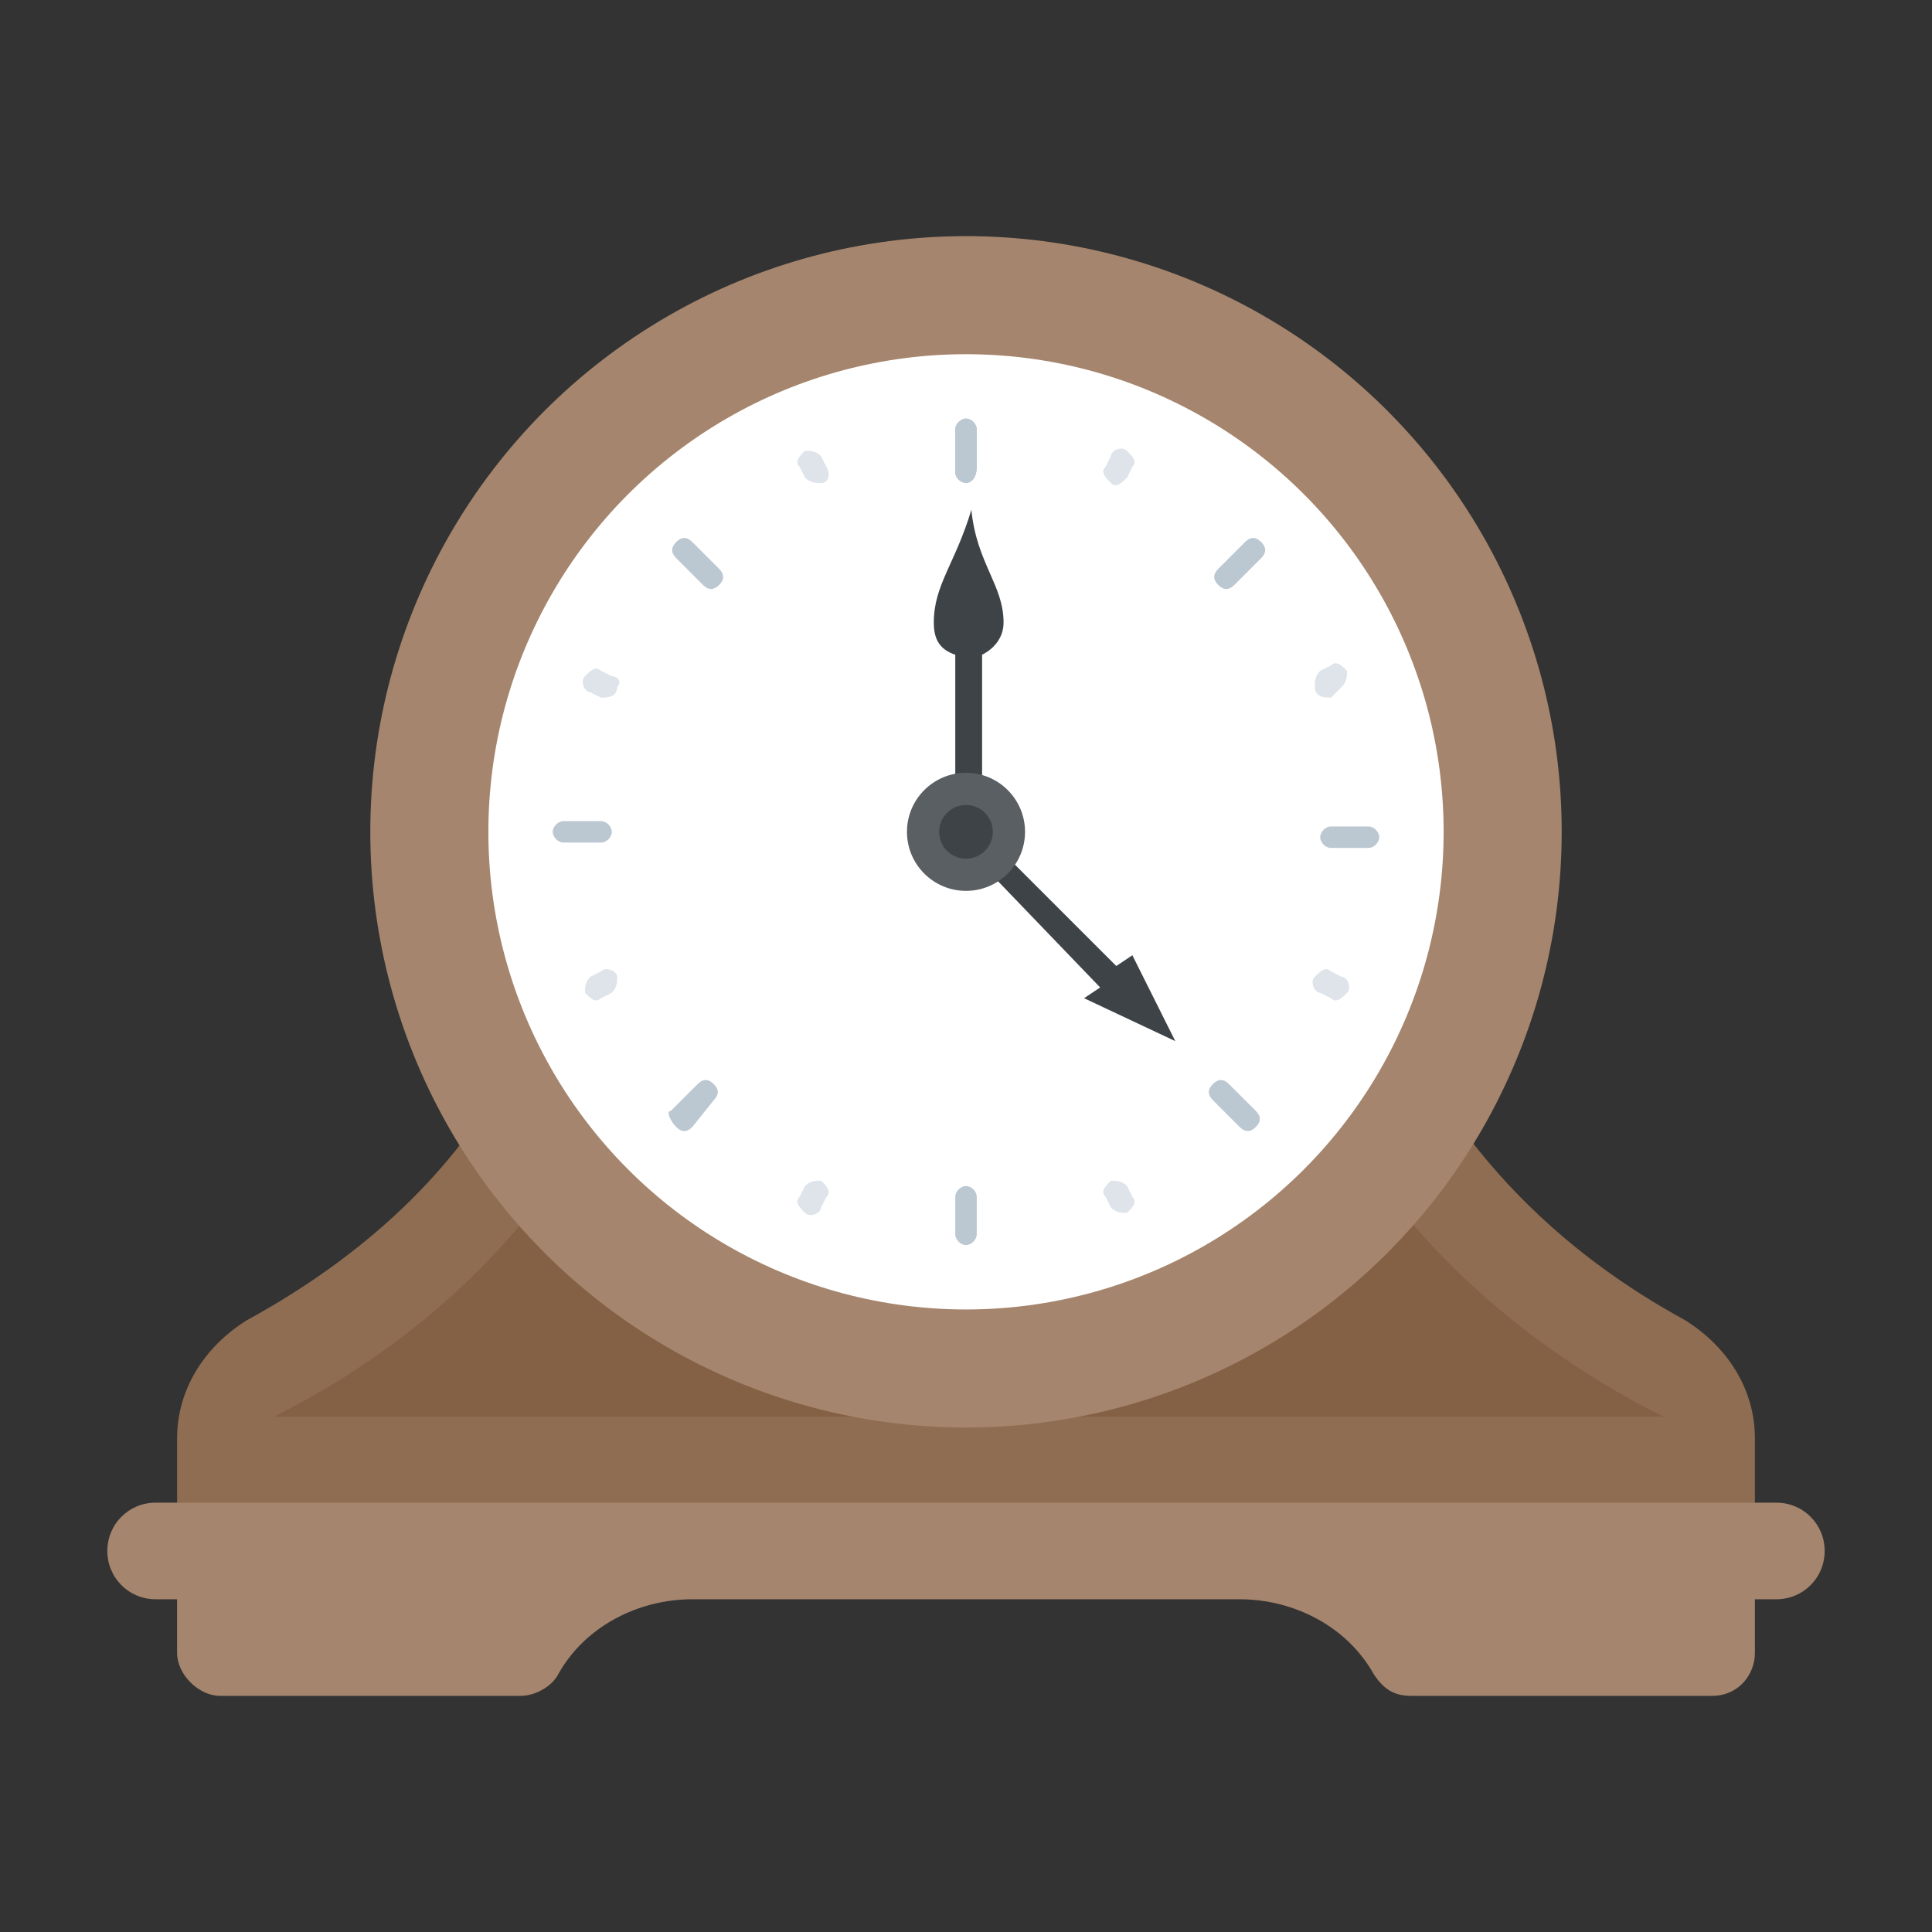 <?xml version="1.0" encoding="utf-8"?>
<!-- Generator: Adobe Illustrator 18.0.0, SVG Export Plug-In . SVG Version: 6.00 Build 0)  -->
<!DOCTYPE svg PUBLIC "-//W3C//DTD SVG 1.1//EN" "http://www.w3.org/Graphics/SVG/1.1/DTD/svg11.dtd">
<svg version="1.1" id="Layer_1" xmlns="http://www.w3.org/2000/svg" xmlns:xlink="http://www.w3.org/1999/xlink" x="0px" y="0px"
	 viewBox="0 0 36 36" enable-background="new 0 0 36 36" xml:space="preserve">
<rect x="0" y="0" width="36" height="36" fill="#333333" stroke="none"/>
<g>
	<g>
		<g>
			<g>
				<g>
					<path fill="#8F6D52" d="M31.4,24.6c-2.2-1.2-3.8-2.8-4.9-4.7h-17c-1,1.9-2.7,3.5-4.9,4.7c-0.8,0.5-1.3,1.3-1.3,2.2v1.3h29.4
						v-1.3C32.7,25.9,32.2,25.1,31.4,24.6z"/>
				</g>
			</g>
			<g>
				<g>
					<path fill="#846144" d="M24.5,20H11.5c-1.2,2.6-3.4,4.9-6.4,6.4v0h25.9v0C28,24.9,25.7,22.6,24.5,20z"/>
				</g>
			</g>
		</g>
		<g>
			<g>
				<circle fill="#A5856D" cx="18" cy="15.5" r="11.1"/>
			</g>
		</g>
		<g>
			<g>
				<circle fill="#FFFFFF" cx="18" cy="15.5" r="8.9"/>
			</g>
		</g>
		<g>
			<g>
				<g>
					<polygon fill="#3E4347" points="21.9,19.4 21.1,17.8 20.8,18 18.3,15.5 18,15.8 20.5,18.4 20.2,18.6 					"/>
				</g>
			</g>
			<g>
				<g>
					<path fill="#3E4347" d="M18.7,11.6c0,0.3-0.2,0.5-0.4,0.6v3.5h-0.5v-3.5c-0.3-0.1-0.4-0.3-0.4-0.6c0-0.7,0.4-1.1,0.7-2.1
						C18.2,10.5,18.7,10.9,18.7,11.6z"/>
				</g>
			</g>
			<g>
				<g>
					<circle fill="#5A5F63" cx="18" cy="15.5" r="1.1"/>
				</g>
			</g>
			<g>
				<g>
					<circle fill="#3E4347" cx="18" cy="15.5" r="0.5"/>
				</g>
			</g>
		</g>
		<g>
			<g>
				<g>
					<path fill="#BBC7D1" d="M18,9L18,9c-0.1,0-0.2-0.1-0.2-0.2V8c0-0.1,0.1-0.2,0.2-0.2l0,0c0.1,0,0.2,0.1,0.2,0.2v0.7
						C18.2,8.9,18.1,9,18,9z"/>
				</g>
			</g>
			<g>
				<g>
					<path fill="#BBC7D1" d="M18.2,8v0.7C18.2,8.9,18.1,9,18,9c-0.1,0-0.2-0.1-0.2-0.2V8c0-0.1,0.1-0.2,0.2-0.2
						C18.1,7.8,18.2,7.9,18.2,8z"/>
				</g>
			</g>
			<g>
				<g>
					<path fill="#DEE4E9" d="M15.3,9c-0.1,0-0.2,0-0.3-0.1l-0.1-0.2c-0.1-0.1,0-0.2,0.1-0.3c0.1,0,0.2,0,0.3,0.1l0.1,0.2
						C15.5,8.9,15.4,9,15.3,9z"/>
				</g>
			</g>
			<g>
				<g>
					<path fill="#BBC7D1" d="M12.9,10.1l0.5,0.5c0.1,0.1,0.1,0.2,0,0.3c-0.1,0.1-0.2,0.1-0.3,0l-0.5-0.5c-0.1-0.1-0.1-0.2,0-0.3
						S12.8,10,12.9,10.1z"/>
				</g>
			</g>
			<g>
				<g>
					<path fill="#DEE4E9" d="M11.5,12.8C11.5,13,11.3,13,11.2,13L11,12.9c-0.1,0-0.2-0.2-0.1-0.3c0.1-0.1,0.2-0.2,0.3-0.1l0.2,0.1
						C11.5,12.6,11.6,12.7,11.5,12.8z"/>
				</g>
			</g>
			<g>
				<g>
					<path fill="#BBC7D1" d="M10.5,15.3h0.7c0.1,0,0.2,0.1,0.2,0.2c0,0.1-0.1,0.2-0.2,0.2h-0.7c-0.1,0-0.2-0.1-0.2-0.2
						C10.3,15.4,10.4,15.3,10.5,15.3z"/>
				</g>
			</g>
			<g>
				<g>
					<path fill="#DEE4E9" d="M11.5,18.2c0,0.1,0,0.2-0.1,0.3l-0.2,0.1c-0.1,0.1-0.2,0-0.3-0.1c0-0.1,0-0.2,0.1-0.3l0.2-0.1
						C11.3,18,11.5,18.1,11.5,18.2z"/>
				</g>
			</g>
			<g>
				<g>
					<path fill="#BBC7D1" d="M12.5,20.7l0.5-0.5c0.1-0.1,0.2-0.1,0.3,0s0.1,0.2,0,0.3L12.9,21c-0.1,0.1-0.2,0.1-0.3,0
						S12.4,20.7,12.5,20.7z"/>
				</g>
			</g>
			<g>
				<g>
					<path fill="#DEE4E9" d="M15.3,22c0.1,0.1,0.2,0.2,0.1,0.3l-0.1,0.2c0,0.1-0.2,0.2-0.3,0.1c-0.1-0.1-0.2-0.2-0.1-0.3l0.1-0.2
						C15.1,22,15.2,22,15.3,22z"/>
				</g>
			</g>
			<g>
				<g>
					<path fill="#BBC7D1" d="M17.8,23v-0.7c0-0.1,0.1-0.2,0.2-0.2c0.1,0,0.2,0.1,0.2,0.2V23c0,0.1-0.1,0.2-0.2,0.2
						C17.9,23.2,17.8,23.1,17.8,23z"/>
				</g>
			</g>
			<g>
				<g>
					<path fill="#DEE4E9" d="M20.7,22c0.1,0,0.2,0,0.3,0.1l0.1,0.2c0.1,0.1,0,0.2-0.1,0.3c-0.1,0-0.2,0-0.3-0.1l-0.1-0.2
						C20.5,22.2,20.6,22.1,20.7,22z"/>
				</g>
			</g>
			<g>
				<g>
					<path fill="#BBC7D1" d="M23.1,21l-0.5-0.5c-0.1-0.1-0.1-0.2,0-0.3c0.1-0.1,0.2-0.1,0.3,0l0.5,0.5c0.1,0.1,0.1,0.2,0,0.3
						S23.2,21.1,23.1,21z"/>
				</g>
			</g>
			<g>
				<g>
					<path fill="#DEE4E9" d="M24.5,18.2c0.1-0.1,0.2-0.2,0.3-0.1l0.2,0.1c0.1,0,0.2,0.2,0.1,0.3c-0.1,0.1-0.2,0.2-0.3,0.1l-0.2-0.1
						C24.5,18.5,24.4,18.3,24.5,18.2z"/>
				</g>
			</g>
			<g>
				<g>
					<path fill="#BBC7D1" d="M25.5,15.8h-0.7c-0.1,0-0.2-0.1-0.2-0.2c0-0.1,0.1-0.2,0.2-0.2h0.7c0.1,0,0.2,0.1,0.2,0.2
						C25.7,15.7,25.6,15.8,25.5,15.8z"/>
				</g>
			</g>
			<g>
				<g>
					<path fill="#DEE4E9" d="M24.5,12.8c0-0.1,0-0.2,0.1-0.3l0.2-0.1c0.1-0.1,0.2,0,0.3,0.1c0,0.1,0,0.2-0.1,0.3L24.8,13
						C24.7,13,24.5,13,24.5,12.8z"/>
				</g>
			</g>
			<g>
				<g>
					<path fill="#BBC7D1" d="M23.5,10.4l-0.5,0.5c-0.1,0.1-0.2,0.1-0.3,0c-0.1-0.1-0.1-0.2,0-0.3l0.5-0.5c0.1-0.1,0.2-0.1,0.3,0
						S23.6,10.3,23.5,10.4z"/>
				</g>
			</g>
			<g>
				<g>
					<path fill="#DEE4E9" d="M20.7,9c-0.1-0.1-0.2-0.2-0.1-0.3l0.1-0.2c0-0.1,0.2-0.2,0.3-0.1c0.1,0.1,0.2,0.2,0.1,0.3L21,8.9
						C20.9,9,20.8,9.1,20.7,9z"/>
				</g>
			</g>
		</g>
	</g>
	<g>
		<g>
			<path fill="#A5856D" d="M34,28.9c0,0.5-0.4,0.9-0.9,0.9h-0.4v1c0,0.4-0.3,0.8-0.8,0.8h-5.6c-0.3,0-0.5-0.1-0.7-0.4
				c-0.5-0.9-1.5-1.4-2.5-1.4H12.9c-1,0-2,0.5-2.5,1.4c-0.1,0.2-0.4,0.4-0.7,0.4H4.1c-0.4,0-0.8-0.4-0.8-0.8v-1H2.9
				c-0.5,0-0.9-0.4-0.9-0.9S2.4,28,2.9,28h30.2C33.6,28,34,28.4,34,28.9z"/>
		</g>
	</g>
</g>
</svg>
